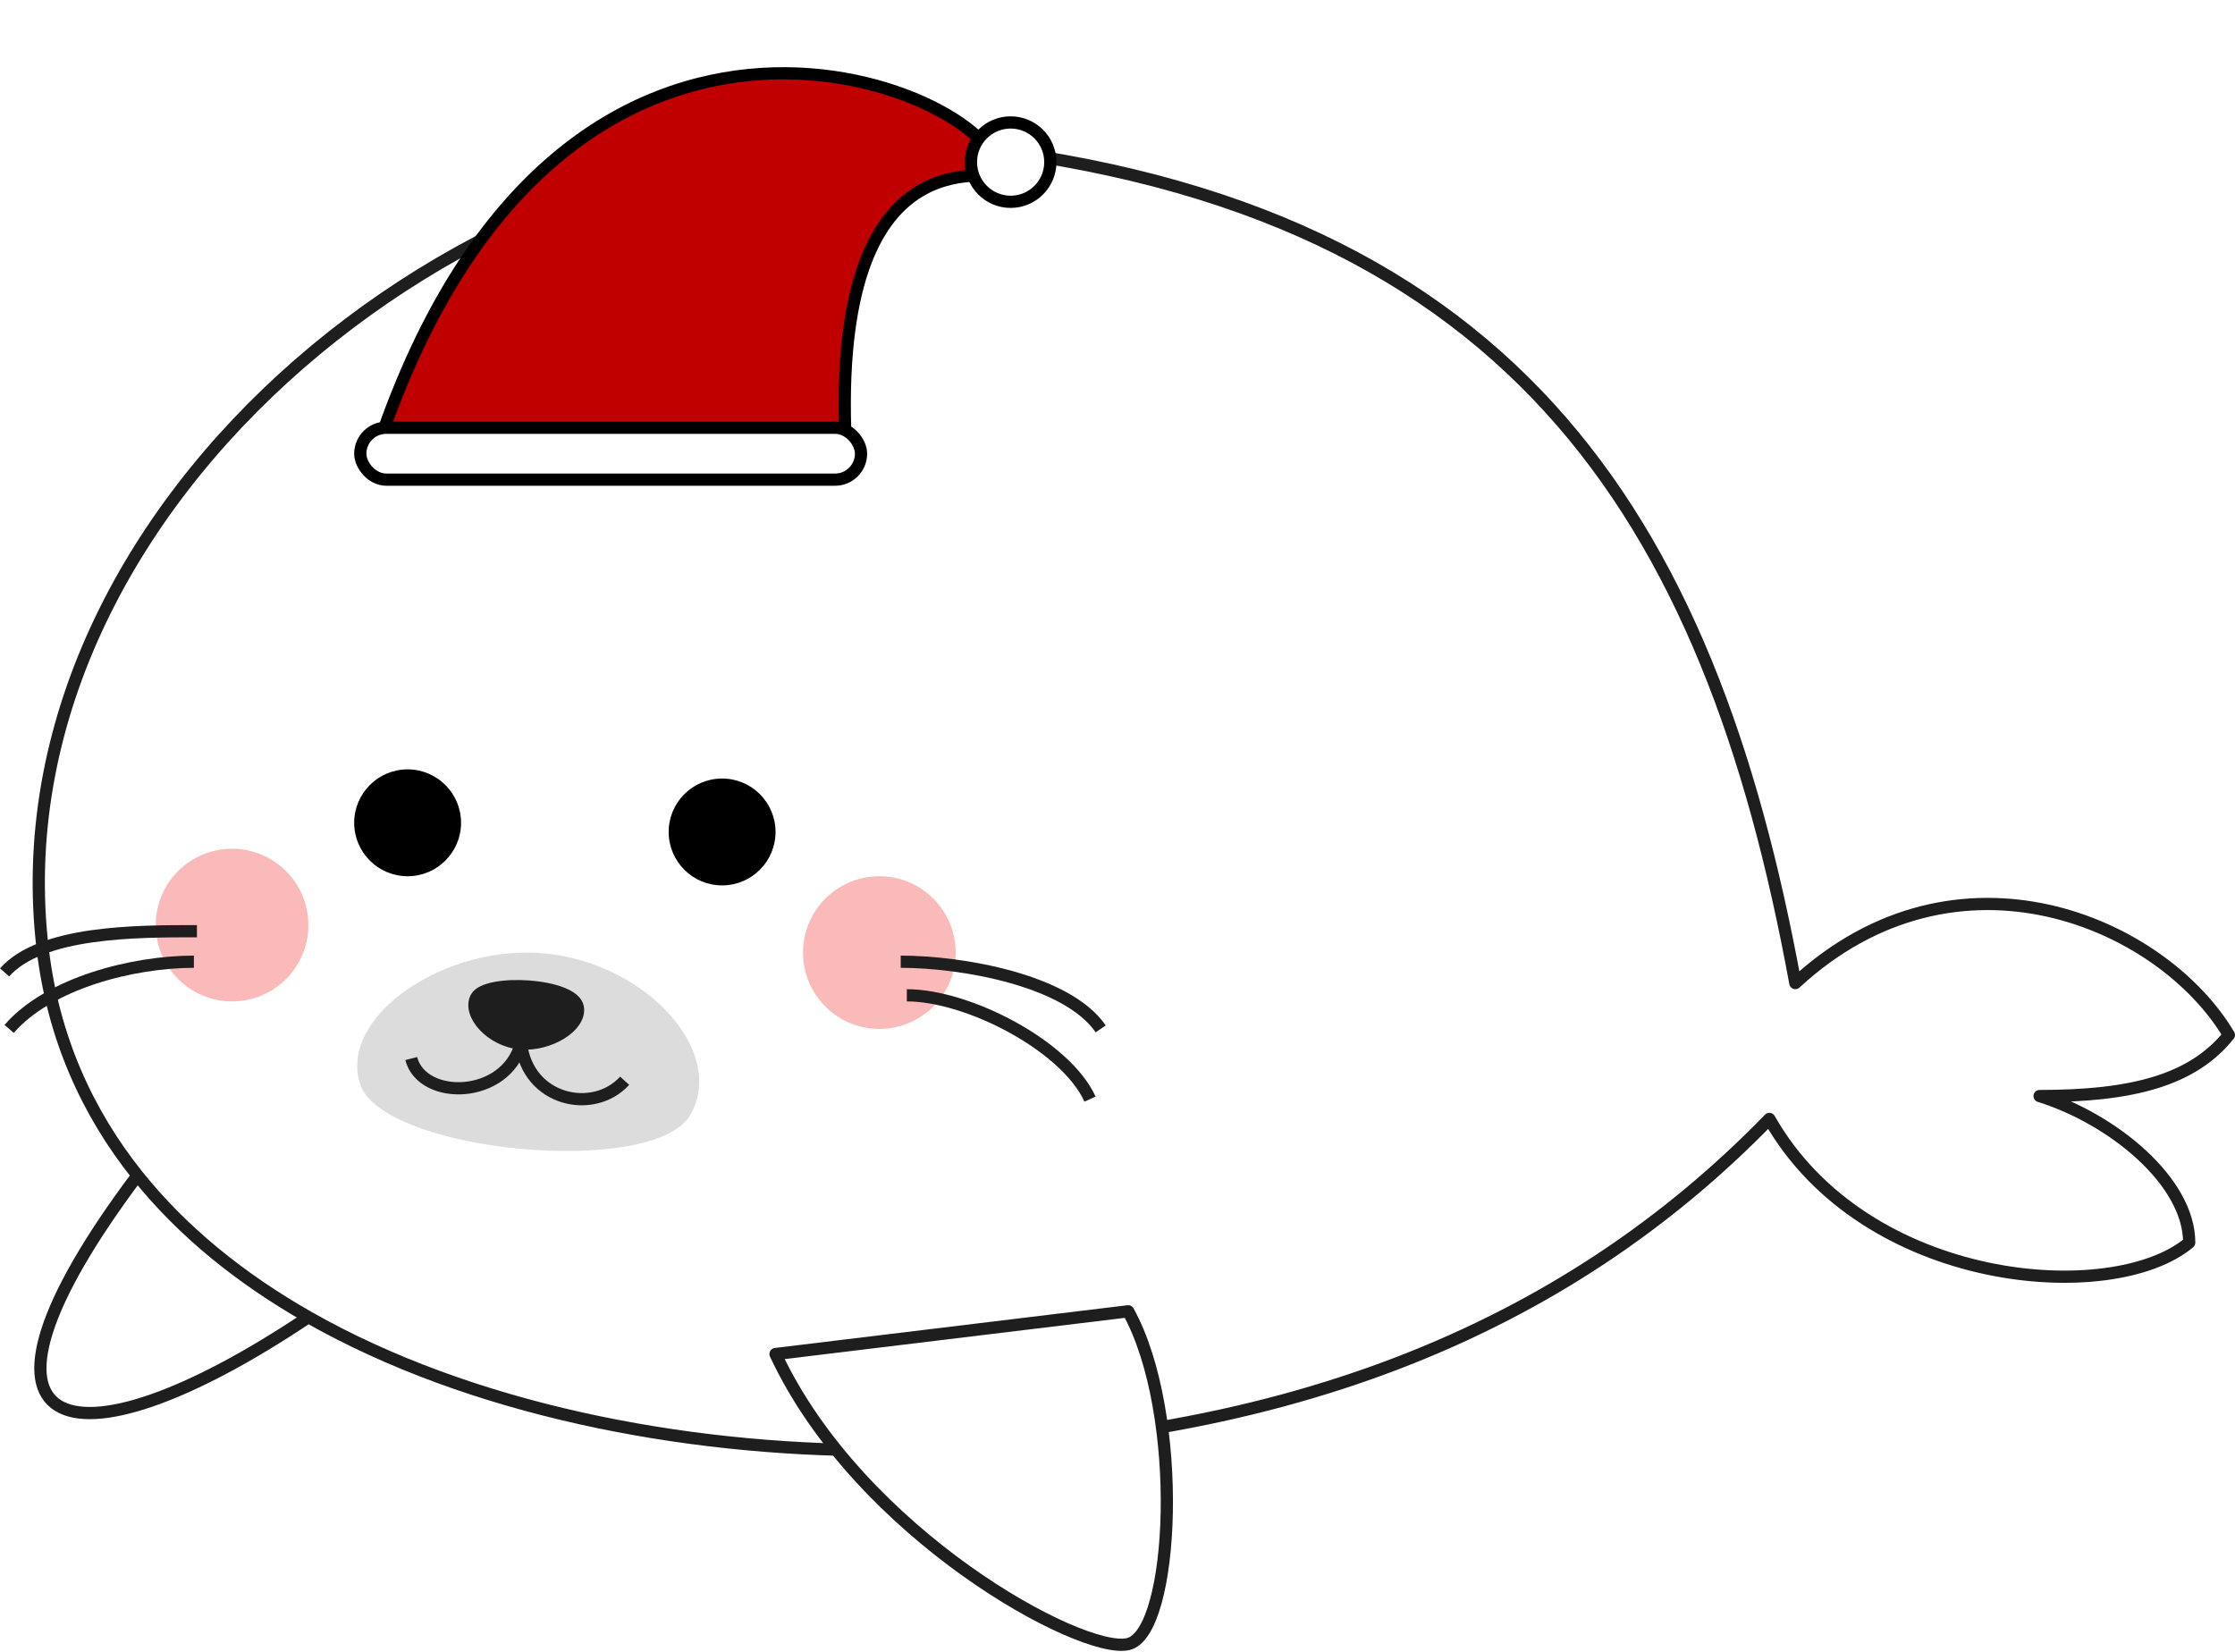 <svg width="100%" style="max-width:600px" viewBox="0 0 732 541" fill="none" xmlns="http://www.w3.org/2000/svg"><g id="main"><path id="body_fill" d="M306.001 47C495 64 560 169 588 322C641 273 708 302 730 339C718 354 698 359 668 359C692 366.5 717 387 717 407C692 428 611 422 579.5 366.5C513 435 419 475 287 475C223.541 475 154.11 461.634 101 431.415C21.356 484.771 -19.315 470.741 45.035 385C28.52 364.344 17.445 339.791 14 311C-3.47 165 158 33.688 306.001 47Z" fill="#ffffff"></path><path id="body_stroke" d="M45.035 385C28.52 364.344 17.445 339.791 14 311C-3.47 165 158 33.688 306.001 47C495 64 560 169 588 322C641 273 708 302 730 339C718 354 698 359 668 359C692 366.5 717 387 717 407C692 428 611 422 579.5 366.5C513 435 419 475 287 475C223.541 475 154.11 461.634 101 431.415M45.035 385C59.843 403.522 79.024 418.911 101 431.415M45.035 385C-19.315 470.741 21.356 484.771 101 431.415" stroke="#1E1E1E" stroke-width="4" stroke-linejoin="round"></path><path id="fin_left" d="M369.5 538.5C354.3 542.1 281.5 502.5 254 443.5L369.5 429.5C388 463 384.7 534.9 369.5 538.5Z" fill="#ffffff" stroke="#1E1E1E" stroke-width="4" stroke-linejoin="round"></path></g><circle id="eye_right" cx="133.5" cy="269.5" r="17.5" fill="#000000"></circle><circle id="eye_left" cx="236.5" cy="272.5" r="17.5" fill="#000000"></circle><g id="cheek_right" filter="url(#filter0_f_0_1)"><circle cx="76" cy="303" r="25" fill="#FBBABA"></circle></g><g id="cheek_left" filter="url(#filter1_f_0_1)"><circle cx="288" cy="312" r="25" fill="#FBBABA"></circle></g><path id="mouse" d="M179.102 312.347C146.242 308.824 110.683 332.737 117.956 355.101C125.23 377.464 214.281 385.851 226.096 365.164C237.912 344.478 211.963 315.871 179.102 312.347Z" fill="#DCDCDC"></path><g id="nose"><path id="nose_fill" d="M170.632 341.758C160.799 340.986 153.125 332.094 155.988 326.717C159.214 320.655 187.89 322.188 189.243 329.929C190.337 336.188 179.763 342.475 170.632 341.758Z" fill="#1E1E1E"></path><path id="nose_stroke" d="M170.632 341.758C160.799 340.986 153.125 332.094 155.988 326.717C159.214 320.655 187.89 322.188 189.243 329.929C190.337 336.188 179.763 342.475 170.632 341.758ZM170.632 341.758C165.753 360.133 138.27 360.692 134.685 346.714M170.632 341.758C172.923 360.692 194.431 365.164 204.588 353.983" stroke="#1E1E1E" stroke-width="4"></path></g><g id="beard"><path id="beard_right1" d="M64.5 305C44.5 305 13.5 305 1.5 318.5" stroke="#1E1E1E" stroke-width="4"></path><path id="beard_right2" d="M63.5 315C43.5 315 16 322 3 337" stroke="#1E1E1E" stroke-width="4"></path><path id="beard_left1" d="M297 326C317 326 349 342.5 357 360" stroke="#1E1E1E" stroke-width="4"></path><path id="beard_left2" d="M295 315C315 315 349.5 321 360.5 337" stroke="#1E1E1E" stroke-width="4"></path></g><g id="hat_santa"><path id="hat_santa_main" d="M326.5 56.602C330 32.102 184.837 -34.898 123.998 145.602C122.57 149.84 277.236 150.546 276.998 145.602C272 41.602 325.929 60.602 326.5 56.602Z" fill="#C00000" stroke="black" stroke-width="4"></path><circle id="hat_santa_tip" cx="331" cy="53.102" r="13" fill="white" stroke="black" stroke-width="4"></circle><rect id="hat_santa_brim" x="118" y="140.102" width="164" height="17" rx="8.5" fill="white" stroke="black" stroke-width="4"></rect></g><defs><filter id="filter0_f_0_1" x="41" y="268" width="70" height="70" filterUnits="userSpaceOnUse" color-interpolation-filters="sRGB"><feFlood flood-opacity="0" result="BackgroundImageFix"></feFlood><feBlend mode="normal" in="SourceGraphic" in2="BackgroundImageFix" result="shape"></feBlend><feGaussianBlur stdDeviation="5" result="effect1_foregroundBlur_0_1"></feGaussianBlur></filter><filter id="filter1_f_0_1" x="253" y="277" width="70" height="70" filterUnits="userSpaceOnUse" color-interpolation-filters="sRGB"><feFlood flood-opacity="0" result="BackgroundImageFix"></feFlood><feBlend mode="normal" in="SourceGraphic" in2="BackgroundImageFix" result="shape"></feBlend><feGaussianBlur stdDeviation="5" result="effect1_foregroundBlur_0_1"></feGaussianBlur></filter></defs></svg>